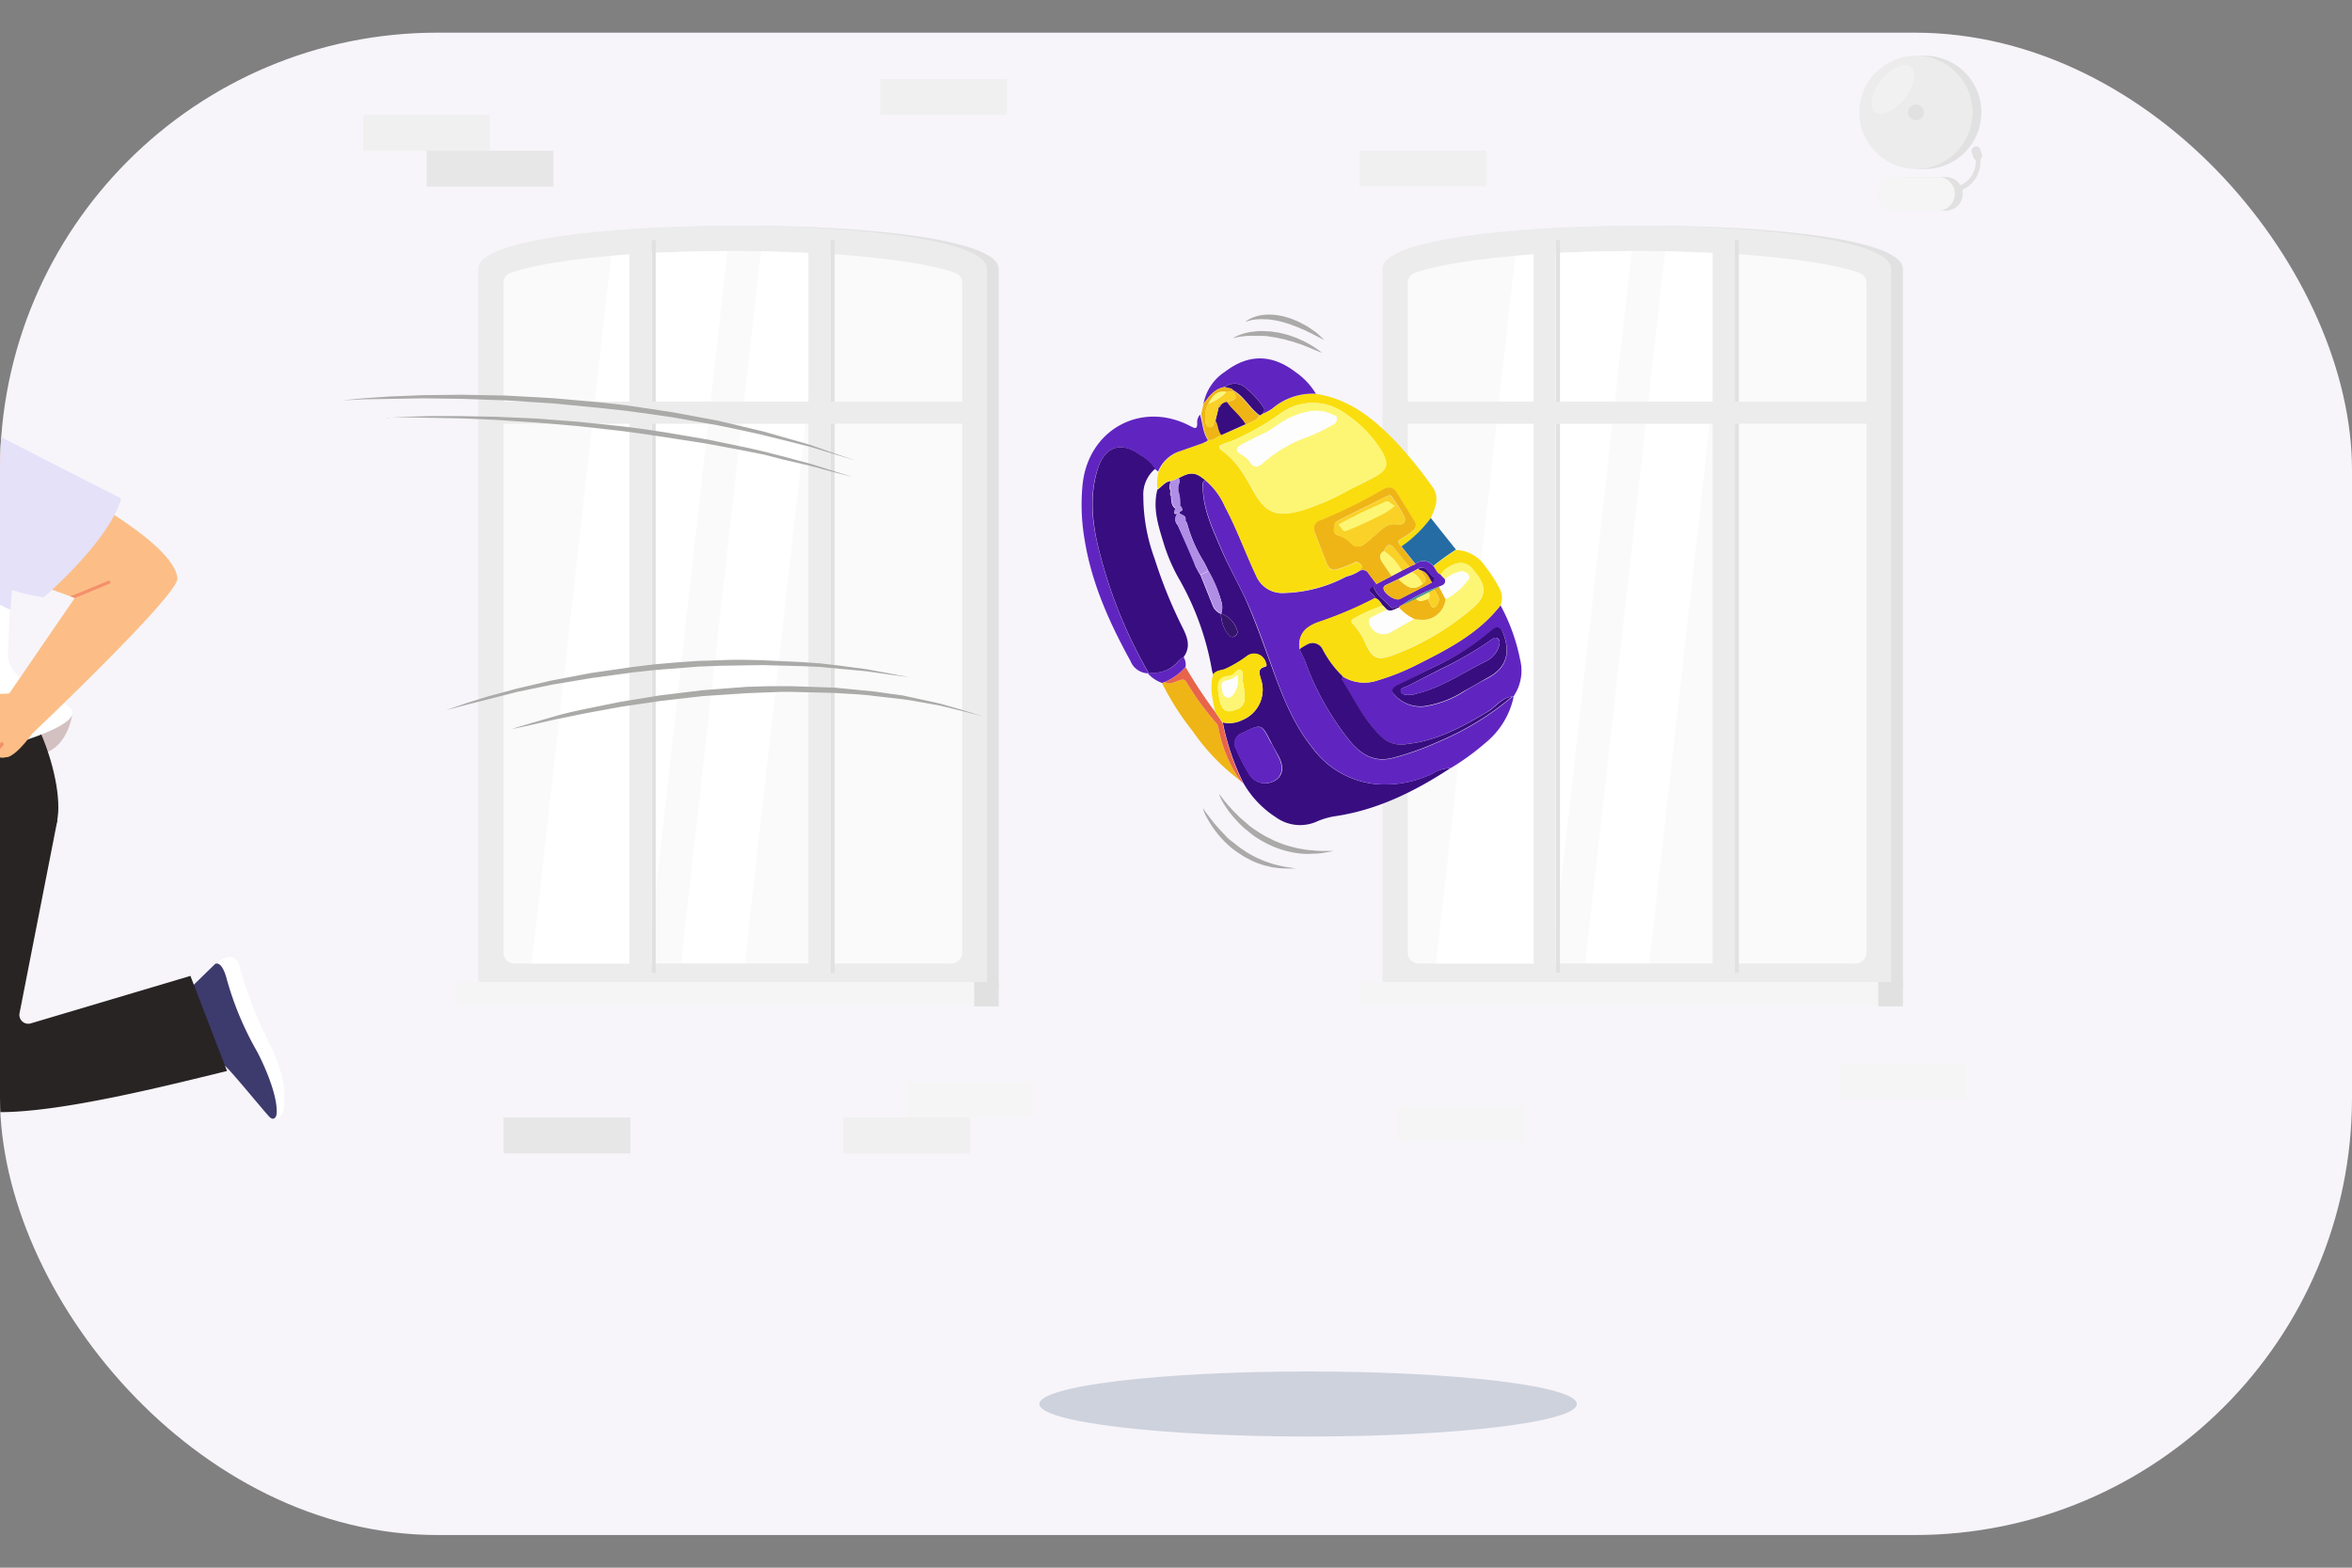 <svg xmlns="http://www.w3.org/2000/svg" viewBox="0 0 360 240"><rect x="0" y="0" width="360" height="240" fill="#808080" stroke="none"/><style><![CDATA[.B{fill:#e1e1e1}.C{fill:#380d80}.D{fill:#efb516}.E{fill:#ececec}.F{fill:#6025c0}.G{fill:#fdf674}.H{fill:#f5f5f5}.I{fill:#fad127}.J{fill:#f0f0f0}.K{fill:#fadd0f}.L{fill:#e8644a}.M{fill:#fdfdfd}.N{fill:#fcbe86}.O{fill:#f4906c}]]></style><defs><clipPath id="A"><rect y="5" width="360" height="230" rx="66.95" fill="none"/></clipPath></defs><g clip-path="url(#A)"><rect y="5" width="360" height="230" rx="66.95" fill="#f7f5fa"/><path d="M152.86,151.37H75V41.15c0-8.78,77.86-8.78,77.86,0Z" class="B"/><path d="M151.08 151.37H73.2V41.15c0-8.78 77.87-8.78 77.87 0z" class="E"/><path d="M77.07 145.83V43.33a1.65 1.65 0 0 1 1.11-1.57c4.32-1.56 16.1-3.33 34-3.33s29.64 1.77 34 3.33a1.65 1.65 0 0 1 1.1 1.57v102.5a1.67 1.67 0 0 1-1.67 1.67H78.74a1.67 1.67 0 0 1-1.67-1.67z" fill="#fafafa"/><g fill="#fff"><path d="M93.54 39.17L81.4 147.5h17.73l12.22-109.07c-6.9.02-12.85.3-17.8.74zm22.93-.7l-12.23 109H114l12.23-108.63-9.76-.37z"/></g><g class="E"><path d="M127.14 36.77v112.16h-3.4V36.77zm-27.4 0v112.16h-3.4V36.77z"/></g><g class="B"><path d="M100.37 36.77v112.16h-.6V36.77zm27.38 0v112.16h-.6V36.77z"/></g><path d="M75.03 61.48h73.43v3.4H75.03z" class="E"/><path d="M69.66 150.33h79.44v3.76H69.66z" class="H"/><g class="B"><path d="M152.87 154.08h-3.76v-3.76h3.76zm138.4-2.7H213.4V41.15c0-8.78 77.86-8.78 77.86 0z"/></g><path d="M289.47 151.37H211.6V41.15c0-8.78 77.86-8.78 77.86 0z" class="E"/><path d="M215.47 145.83V43.33a1.65 1.65 0 0 1 1.11-1.57c4.32-1.56 16.1-3.33 34-3.33s29.64 1.77 34 3.33a1.65 1.65 0 0 1 1.1 1.57v102.5a1.67 1.67 0 0 1-1.67 1.67h-66.8a1.67 1.67 0 0 1-1.74-1.67z" fill="#fafafa"/><g fill="#fff"><path d="M231.94 39.17L219.8 147.5h17.74l12.22-109.07c-6.9.02-12.85.3-17.8.74zm22.93-.7l-12.23 109h9.8l12.18-108.63-9.75-.37z"/></g><g class="E"><path d="M265.54 36.76v112.16h-3.4V36.76zm-27.4.01v112.16h-3.4V36.77z"/></g><g class="B"><path d="M238.77 36.76v112.16h-.6V36.76zm27.38.01v112.16h-.6V36.77z"/></g><path d="M213.43 61.48h73.43v3.4h-73.43z" class="E"/><path d="M208.06 150.33h79.44v3.76h-79.44z" class="H"/><path d="M291.26 154.08h-3.76v-3.76h3.76z" class="B"/><path d="M55.58 17.58H75v5.5H55.58z" class="J"/><path fill="#e7e7e7" d="M65.3 23.07H84.7v5.5H65.3z"/><g class="H"><path d="M186.02 94.33h19.42v5.5h-19.42zm27.94 75.03h19.42v5.5h-19.42z"/></g><path fill="#e7e7e7" d="M96.5 176.57H77.08v-5.5H96.5z"/><path d="M134.74 12.1h19.42v5.5h-19.42z" class="J"/><g class="H"><path d="M138.75 165.58h19.42v5.5h-19.42zm142.8-2.74h19.42v5.5h-19.42z"/></g><g class="J"><path d="M129.04 171.07h19.42v5.5h-19.42zm98.44-142.52h-19.42v-5.5h19.42z"/></g><path d="M294.3 25.88a8.68 8.68 0 1 0 0-17.35h-1.05v17.35z" class="B"/><circle cx="293.26" cy="17.2" r="8.67" class="E"/><path d="M291.5 15.1c-1.5 1.9-3.5 2.78-4.5 2s-.56-3 .95-4.85 3.53-2.78 4.52-2 .53 2.97-.97 4.86z" opacity=".6" class="H"/><g class="B"><circle cx="293.26" cy="17.2" r="1.22"/><path d="M297.86 32.25h-6.76a2.58 2.58 0 0 1-2.57-2.58 2.58 2.58 0 0 1 2.57-2.57h6.76a2.58 2.58 0 0 1 2.57 2.57 2.58 2.58 0 0 1-2.57 2.58z"/></g><path d="M296.64 32.25h-6.75a2.59 2.59 0 0 1-2.58-2.58 2.58 2.58 0 0 1 2.58-2.57h6.75a2.58 2.58 0 0 1 2.57 2.57 2.58 2.58 0 0 1-2.57 2.58z" class="H"/><g class="B"><path d="M299.86 29.23l-.22-.68a4 4 0 0 0 2.59-5l.68-.2a4.67 4.67 0 0 1-3.05 5.89z"/><path d="M302.9 24.52a.69.69 0 0 1-.86-.45l-.24-.78a.67.67 0 0 1 .45-.86.69.69 0 0 1 .86.45l.24.78a.68.68 0 0 1-.45.86z"/></g><ellipse cx="200.22" cy="214.94" rx="41.13" ry="4.98" fill="#cdd2dd"/><path d="M222 117.6c-5.43 3.55-11.15 6.4-17.68 7.36a11.24 11.24 0 0 0-2.88.86 6.31 6.31 0 0 1-6.13-.69 15.23 15.23 0 0 1-5-5.26 36.55 36.55 0 0 1-3.14-9.26 4.5 4.5 0 0 0 3-.38A5 5 0 0 0 193 104c-.17-.72-.63-1.6.6-1.9.4-.1.24-.37.16-.62a1.86 1.86 0 0 0-2.92-1 17.89 17.89 0 0 1-3.39 2c-.62.2-1.3.2-1.75.78a4.06 4.06 0 0 1-.19-.62 42.8 42.8 0 0 0-4.91-13.78 26.91 26.91 0 0 1-2.55-5.9c-.8-2.6-1.62-5.2-.9-8 .7-.42 1.13-1.2 2-1.3-.06.48-.3 1 0 1.44 0 .27-.15.55.07.8.07.73 0 1.52.73 2l-.17.34c-.2.6.22.42.5.4a1.25 1.25 0 0 0 0 1.78c.9 2.1 2 4.12 2.7 6.28l.5.94.27.42 1.92 4.8a2.31 2.31 0 0 0 1.21 1.13 5.07 5.07 0 0 0 1.11 3.11.7.7 0 0 0 .89.37.77.77 0 0 0 .53-.82 4 4 0 0 0-2.49-2.72 3 3 0 0 0 0-1.93 20.41 20.41 0 0 0-1.93-4.56l-.36-.73-.34-.67a21.45 21.45 0 0 1-2.56-5.82v-.1a.79.79 0 0 0-.12-.15l-.17-.3c.2-.85-.7-.76-1-1.2l.54-.37-.1-.35a.25.25 0 0 0-.31-.23 6.89 6.89 0 0 0-.24-2.26v-.7c0-.45.44-.88.05-1.34 1.8-1 2.58-1 4.1.3-.5.26-.4.68-.38 1.13.05 3.36 1.5 6.36 2.78 9.36s3 5.85 4.27 8.88c1.4 3.3 2.57 6.67 3.8 10 1.52 4.17 3.2 8.25 6 11.7a13.73 13.73 0 0 0 10.17 5.49 16.82 16.82 0 0 0 8.13-1.64 5 5 0 0 1 2.76-.83zm-27.26-3.6l-.18-.35c-1.48-2.92-1.46-2.87-4.42-1.42a1.67 1.67 0 0 0-.91 2.46 27.87 27.87 0 0 0 2 3.85 2.84 2.84 0 0 0 4 .91c1.13-.68 1.33-2 .53-3.58z" class="C"/><path d="M222 117.6a5 5 0 0 0-2.71.84 16.82 16.82 0 0 1-8.13 1.64A13.73 13.73 0 0 1 201 114.6c-2.83-3.46-4.5-7.54-6-11.7-1.22-3.36-2.38-6.73-3.8-10-1.3-3-3-5.86-4.27-8.88s-2.73-6-2.8-9.35c0-.45-.13-.87.38-1.13a11 11 0 0 1 3 4.06c1.82 3.4 3.1 7 4.75 10.52a4.31 4.31 0 0 0 4.26 2.67 21.31 21.31 0 0 0 9.42-2.45l.25-.1a6.18 6.18 0 0 0 1.93-.85 1 1 0 0 1 1.34.37c.4.58.83 1.12 1.25 1.68l-.5.3c-1.44.87.3 1.2.3 1.83a59.78 59.78 0 0 1-8.57 3.65c-2.33.8-3.27 2.06-3 4.22.28.6.6 1.18.83 1.8a42.53 42.53 0 0 0 6.9 12.29c1.7 2 3.68 3.27 6.54 2.53a42.6 42.6 0 0 0 7-2.49 43.29 43.29 0 0 0 11.26-6.89l.2.06a12.45 12.45 0 0 1-4.32 7 37.59 37.59 0 0 1-5.37 3.89z" class="F"/><path d="M208.1 87.35a6.18 6.18 0 0 1-1.93.85l-.25.1a21.31 21.31 0 0 1-9.42 2.45 4.31 4.31 0 0 1-4.26-2.67c-1.66-3.47-2.93-7.12-4.75-10.52a11 11 0 0 0-3-4.06c-1.52-1.26-2.3-1.3-4.1-.3-.43 0-.73.47-1.2.38-.9.1-1.33.88-2 1.3a6.06 6.06 0 0 1 .17-2.71 5.46 5.46 0 0 1 3-3c1.3-.5 2.63-.94 4-1.4l.2-.1.45-.3c.82.08 1.36-.5 2-.8l3.7-1.58c.73-.42 1.67-.52 2.13-1.36l.4-.26a7.4 7.4 0 0 0 1.5-.8 9.5 9.5 0 0 1 6.67-2.27c5.43.8 9.3 4.17 12.87 8a67.12 67.12 0 0 1 4.9 6.13c1.27 1.72.5 3.3-.2 4.93a19 19 0 0 1-4.47 4.35c-.58-.5-.75-.88.13-1.3a9 9 0 0 0 1.61-1.1 1.06 1.06 0 0 0 .18-1.6 157.4 157.4 0 0 1-2.54-4.13c-.62-1-1.24-1.12-2.34-.53a75.36 75.36 0 0 1-9.41 4.64 1.33 1.33 0 0 0-.84 2l1.73 4.5c.35.9.9 1.37 1.93.9a15.13 15.13 0 0 0 2.31-.9c.44-.3.7 0 1 .26.57.4-.06.57-.17.87zM206.5 75c1.37-.7 2.77-1.34 4.1-2.1 1.72-1 1.95-1.8 1-3.55A18.16 18.16 0 0 0 206 63.4a8.36 8.36 0 0 0-9.94-.15 41.49 41.49 0 0 1-6.91 4c-.62.3-1.3.48-2 .75s-.67.58-.13 1c2.24 1.54 3.5 3.83 4.77 6.14 2 3.52 3.66 4.1 7.47 3a36 36 0 0 0 7.23-3.14z" class="K"/><path d="M229.67 92.67a29.21 29.21 0 0 1 3 8.3 7 7 0 0 1-1.06 5.72l-.2-.06c-1.62.2-2.5 1.6-3.78 2.37-3.86 2.28-7.74 4.42-12.3 4.9a4.41 4.41 0 0 1-3.5-.76c-2.9-2.5-4.5-5.94-6.46-9.12-.06-.1.07-.32.1-.48a6.25 6.25 0 0 0 5.41.61 34.65 34.65 0 0 0 5.84-2.32c4.8-2.4 9.56-4.83 12.94-9.16zm-10.8 9.74l-5 2.55c-.68.34-1 .85-.43 1.43a5.35 5.35 0 0 0 4.48 1.79 15.52 15.52 0 0 0 6.09-2.25c1.18-.75 2.4-1.43 3.64-2.07 3.2-1.65 3.53-4.2 2.4-7-.36-.9-1-1-1.64-.4a40.2 40.2 0 0 1-9.54 5.94z" class="F"/><path d="M229.67 92.67c-3.38 4.36-8.15 6.77-12.92 9.16a34.65 34.65 0 0 1-5.84 2.32 6.25 6.25 0 0 1-5.41-.61 16.06 16.06 0 0 1-3.05-4.08 1.69 1.69 0 0 0-2.45-.75 7.58 7.58 0 0 0-1.11.69c-.24-2.16.7-3.42 3-4.22a59.78 59.78 0 0 0 8.57-3.65c.57.22.84.74 1.2 1.18a25.27 25.27 0 0 0-4.32 1.92c-.5.23-.7.5-.18 1a9.36 9.36 0 0 1 1.92 3.11c1 2 1.7 2.38 3.8 1.7a40.65 40.65 0 0 0 12.19-7.06c2.54-2 2.58-3.64.46-6.07a2.39 2.39 0 0 0-3.25-.76A3.88 3.88 0 0 0 220.5 88c-.63-.22-.73-.9-1.12-1.3a35.47 35.47 0 0 1 3.47-2.5 5.51 5.51 0 0 1 4.47 2.49 20.88 20.88 0 0 1 2.16 3.32 3.08 3.08 0 0 1 .19 2.67z" class="K"/><g class="F"><path d="M184.9 67.4l-.45.3a.15.15 0 0 0-.19.09l-4 1.4a5.46 5.46 0 0 0-3 3l-.5-.4a6.84 6.84 0 0 0-2.38-2.22c-2.8-2-5.2-1.2-6.32 2.07-1.24 3.7-1 7.43-.2 11.14a72.77 72.77 0 0 0 7.9 20.19.91.91 0 0 0-.16.11 3 3 0 0 1-2.57-1.89c-3.2-5.83-5.92-11.83-7-18.46a31.59 31.59 0 0 1-.32-8.63c.92-8.44 9.1-12.8 16.54-8.84.67.36 1 .46 1-.45a1.66 1.66 0 0 1 .44-1.33c.4 1.3.4 2.72 1.2 3.9zm16.5-7.12a9.5 9.5 0 0 0-6.67 2.27 7.4 7.4 0 0 1-1.5.8c.14-.32.5-.5.15-1a13.68 13.68 0 0 0-2.64-2.89 2.43 2.43 0 0 0-3.23-.23c-1.6.25-2.44 1.44-3.3 2.6a7.48 7.48 0 0 1 3.32-4.94c3.57-2.73 7.15-2.68 10.75.06a10.87 10.87 0 0 1 3.13 3.32z"/></g><path d="M189.85 119.52a32.48 32.48 0 0 1-7.3-7.59 42 42 0 0 1-4.7-7.37l.43-.14c.8.4 1.53 0 2.25-.28.5-.15.78-.2 1.08.3a43.15 43.15 0 0 0 4.45 6.13 1.44 1.44 0 0 1 .4.66 20.68 20.68 0 0 0 3.39 8.28z" class="D"/><path d="M222.85,84.14a35.47,35.47,0,0,0-3.47,2.5,1.88,1.88,0,0,0-2.73-.29l-2.14-2.7A19,19,0,0,0,219,79.3Z" fill="#256ca4"/><path d="M189.85 119.52a20.68 20.68 0 0 1-3.39-8.28 1.44 1.44 0 0 0-.4-.66 43.15 43.15 0 0 1-4.45-6.13c-.3-.5-.6-.46-1.08-.3-.72.23-1.44.7-2.25.28a9 9 0 0 0 3.18-2.31A74.17 74.17 0 0 0 186 109l1.14 1.67a36.55 36.55 0 0 0 3.14 9.26z" class="L"/><path d="M184.2 61.85c.87-1.17 1.72-2.36 3.3-2.6.4.2.94.08 1.25.5v.12l-1 .16c-1.47-.3-2.14.65-2.75 1.7a3.52 3.52 0 0 0-.48 2.09c.07.6-.2 1.33.55 1.54s.6-.73 1-1c.43.68.35 1.58.9 2.22-.67.3-1.2.88-2 .8-.82-1.2-.82-2.6-1.12-3.94z" class="D"/><path d="M181.46 102.1a9 9 0 0 1-3.18 2.31l-.43.14a5.32 5.32 0 0 1-2.19-1.49.91.91 0 0 1 .16-.11 5 5 0 0 0 4-1.16c.48-.36.76-1 1.36-1.17a2.24 2.24 0 0 1 .28 1.48z" class="F"/><path d="M186 109c-.4-1.92-.9-3.83-.3-5.8.44-.57 1.13-.58 1.75-.78a17.89 17.89 0 0 0 3.39-2 1.86 1.86 0 0 1 2.92 1c.08.25.25.52-.16.62-1.23.3-.77 1.18-.6 1.9a5 5 0 0 1-2.84 6.26 4.5 4.5 0 0 1-3 .38zm3.32-.38a1.81 1.81 0 0 0 1.18-2 13 13 0 0 0-.28-2.33c-.13-.56.26-1.3-.2-1.6-.7-.47-.94.57-1.5.7-.13 0-.24.13-.37.13-1.64.1-1.86 1.14-1.67 2.46a11.7 11.7 0 0 0 .31 1.67c.37 1.23 1.2 1.57 2.5.92z" class="K"/><path d="M194.74,114l.95,1.87c.8,1.57.6,2.9-.53,3.58a2.84,2.84,0,0,1-4-.91,27.87,27.87,0,0,1-2-3.85,1.67,1.67,0,0,1,.91-2.46c3-1.45,2.94-1.5,4.42,1.42Z" class="F"/><path d="M186.9 93.92a4 4 0 0 1 2.49 2.72.77.77 0 0 1-.53.82.7.7 0 0 1-.89-.37 5.07 5.07 0 0 1-1.07-3.17z" fill="#35156b"/><g fill="#b08ee6"><path d="M186.9 93.92z"/><path d="M186.92 92a20.41 20.41 0 0 0-1.92-4.57l-1.2.57 1.92 4.8a2.25 2.25 0 0 0 1.21 1.12 3 3 0 0 0-.02-1.91zm-6.56-16.74v-.7c0-.45.44-.88.05-1.34-.43 0-.73.47-1.2.38-.06.48-.3 1 0 1.44 0 .27-.15.55.07.8.07.73 0 1.52.74 2l.65-.32a6.89 6.89 0 0 0-.24-2.26z"/><path d="M184.6 86.7l-.34-.68a21.45 21.45 0 0 1-2.56-5.82l-.08-.25-.17-.3c.2-.85-.7-.76-1-1.2l.54-.37c0-.1-.07-.23-.1-.35a.25.25 0 0 0-.31-.23l-.65.32-.18.34c-.2.6.22.42.5.4a1.25 1.25 0 0 0 0 1.78l2.7 6.28.5.94.27.42 1.2-.57z"/></g><g fill="#469393"><path d="M181.7 80.2l-.08-.25a.79.79 0 0 1 .12.15s-.03.06-.04.1zm-.7-2.1z"/></g><path d="M198.9 99.4a7.58 7.58 0 0 1 1.11-.69 1.69 1.69 0 0 1 2.45.75 16.06 16.06 0 0 0 3.05 4.08c0 .16-.17.38-.1.48 2 3.18 3.56 6.63 6.46 9.12a4.41 4.41 0 0 0 3.5.76c4.56-.48 8.44-2.62 12.3-4.9 1.3-.76 2.16-2.17 3.78-2.37a43.29 43.29 0 0 1-11.26 6.89 42.6 42.6 0 0 1-7 2.49c-2.86.74-4.85-.53-6.54-2.53a42.53 42.53 0 0 1-6.9-12.29c-.25-.6-.56-1.2-.84-1.8z" class="C"/><path d="M210.7 89.4l2.3-1.2 1.57-.84 1.17-.6.9-.4a1.88 1.88 0 0 1 2.73.29c.4.42.5 1.1 1.12 1.3l.7.73c.16.64-.2.92-.75 1.06a23.13 23.13 0 0 0-5.87 2.91l-.4.23c-.46-.13-1 .48-1.36 0-.9-1.05-2.2-1.77-2.63-3.2zm6.3-2.3l-.9.47-2.07 1.08-1.78.84c-.23.1-.47.22-.5.54 0 .8 1.74 2 2.5 1.67l4.9-2.53c.78-.62 0-1-.3-1.32-.44-.55-.87-1.38-1.87-.75z" class="F"/><path d="M210.18 89.7c.43 1.43 1.73 2.15 2.63 3.2.38.46.9-.15 1.36 0a.31.31 0 0 1-.06.13c-.6.2-1.13.67-1.8.35l-.62-.66c-.35-.44-.62-1-1.2-1.18-.02-.63-1.75-.97-.3-1.84z" class="C"/><path d="M205.92,88.3l.25-.1Z" class="D"/><path d="M206.5 75a36 36 0 0 1-7.2 3.13c-3.8 1.1-5.52.5-7.47-3-1.28-2.3-2.53-4.6-4.77-6.14-.54-.37-.4-.73.13-1s1.34-.44 2-.75a41.49 41.49 0 0 0 6.91-4 8.36 8.36 0 0 1 9.94.15 18.16 18.16 0 0 1 5.64 5.93c.9 1.74.68 2.57-1 3.55L206.5 75zm-13.6-8.4l-2.83 1.45c-1 .58-1 1 0 1.58a3.48 3.48 0 0 1 1.2 1c.63 1.1 1.3.95 2.1.22a21.14 21.14 0 0 1 7.13-4.09 32.94 32.94 0 0 0 3.43-1.68 1.06 1.06 0 0 0 .71-1c0-.45-.44-.5-.75-.63-2.1-1-4.1-.48-6.1.34-1.86.76-3.28 2.22-4.9 2.8z" class="G"/><path d="M186.94 66.6c-.55-.64-.47-1.54-.9-2.22l.48-2a.62.62 0 0 0 .36-.49l.42-.27.5-.13c.88 1.22 2.13 2.13 2.9 3.44z" class="C"/><path d="M190.7 65c-.77-1.3-2-2.22-2.9-3.44.8-.3 2-.35.9-1.66v-.12c1.7.93 2.53 2.76 4.07 3.86-.4.8-1.35.9-2.08 1.36z" class="D"/><path d="M192.83 63.6c-1.54-1.1-2.38-2.93-4.07-3.86-.3-.43-.84-.3-1.25-.5a2.43 2.43 0 0 1 3.23.23 13.68 13.68 0 0 1 2.64 2.89c.35.5 0 .67-.15 1z" class="C"/><path d="M184.27,67.8a.15.15,0,0,1,.19-.09Z" class="D"/><path d="M218.87 102.4a40.2 40.2 0 0 0 9.51-6c.66-.6 1.28-.5 1.64.4 1.13 2.82.8 5.37-2.4 7l-3.64 2.07a15.52 15.52 0 0 1-6.09 2.25 5.35 5.35 0 0 1-4.48-1.79c-.6-.58-.25-1.1.43-1.43l5.03-2.5zm1.32.2l-4.62 2.36c-.44.24-1.3.35-1.15.87.2.68 1.07.57 1.73.54a3.43 3.43 0 0 0 .5-.14c3.95-.92 7.25-3.25 10.8-5a3.76 3.76 0 0 0 2-2.36c.1-.4.2-.8-.17-1.1s-.77 0-1.06.2a53.45 53.45 0 0 1-8.04 4.61z" class="C"/><path d="M211.68 92.7l.62.66-2.24 1.1c-.4.2-.64.46-.48.93a2.26 2.26 0 0 0 3.34 1.39l3.52-2c.4 0 .78.1 1.18.12a3.54 3.54 0 0 0 3.64-3.19 9.17 9.17 0 0 0 3.2-2.6c.24-.3.7-.64.3-1.13a1.22 1.22 0 0 0-1.28-.46 5.44 5.44 0 0 0-2.29 1.17l-.7-.73a3.88 3.88 0 0 1 1.8-1.45 2.39 2.39 0 0 1 3.25.76c2.12 2.43 2.08 4.1-.46 6.07a40.65 40.65 0 0 1-12.19 7.06c-2.1.68-2.77.26-3.8-1.7a9.36 9.36 0 0 0-1.92-3.11c-.52-.44-.33-.72.18-1a25.27 25.27 0 0 1 4.32-1.9z" class="G"/><path d="M176.8 71.78A5.12 5.12 0 0 0 175 76a27.77 27.77 0 0 0 1.72 9.51A72 72 0 0 0 181 96.07c.8 1.58 1.28 3 .14 4.56-.6.22-.88.8-1.36 1.17a5 5 0 0 1-4 1.16 72.77 72.77 0 0 1-7.9-20.19c-.77-3.7-1-7.45.2-11.14 1.1-3.27 3.53-4.07 6.32-2.07a6.84 6.84 0 0 1 2.42 2.22z" class="C"/><path d="M188.7 59.87c1.1 1.3-.1 1.37-.9 1.66-.24-.24-.4-.16-.5.13l-.42.27c-.46-.1-.36.24-.36.5l-.48 2c-.42.25-.34 1.18-1 1s-.48-1-.55-1.54a3.52 3.52 0 0 1 .48-2.09 7.24 7.24 0 0 0 2.74-1.79z" class="I"/><g class="G"><path d="M187.7 60a7.24 7.24 0 0 1-2.71 1.74c.57-1.06 1.24-2.02 2.7-1.74zm1.6 48.57c-1.3.65-2.13.3-2.52-1a11.7 11.7 0 0 1-.31-1.67c-.2-1.32 0-2.37 1.67-2.46.13 0 .24-.1.37-.13.56-.14.8-1.18 1.5-.7.45.3.06 1.05.2 1.6a13 13 0 0 1 .28 2.33 1.81 1.81 0 0 1-1.18 2.03zm.06-5.22a3.31 3.31 0 0 1-1.73.85c-.6.1-.7.56-.6 1.1s.06 1.2.7 1.43.9-.2 1.17-.63a3.35 3.35 0 0 0 .46-2.76zm25.22-16l-1.58.84-1.43-2.1c-.43-.73-.52-1.3.27-1.77a8.49 8.49 0 0 1 2.74 3.04z"/></g><path d="M214.58 87.36a8.49 8.49 0 0 0-2.73-3c.43-1 .94-1.2 1.54-.46l2.36 2.9z" class="I"/><g class="D"><path d="M221.26 91.7a3.54 3.54 0 0 1-3.64 3.19c-.4 0-.8-.08-1.18-.12a7.41 7.41 0 0 1-2.33-1.77.31.31 0 0 0 .06-.13l.4-.24 2.17-1c.58.7 1.2.2 1.8.07a7.3 7.3 0 0 0 .36.68c.17.26.2.8.66.62a1.47 1.47 0 0 0 .59-.79c.33-.8-.35-1.36-.6-2l.73-.38zm-2.06-2.52l-4.9 2.53c-.75.37-2.53-.86-2.5-1.67 0-.32.26-.43.5-.54l1.78-.84c1.06 1 2.1 2 3.64.73 1.18-.78-.16-1.37-.15-2 .94.2 1.2 1.1 1.63 1.8z"/></g><path d="M221.26 91.7l-1-1.86.15-.1c.55-.14.9-.42.75-1.06a5.44 5.44 0 0 1 2.29-1.17 1.22 1.22 0 0 1 1.28.46c.38.5-.07.83-.3 1.13a9.17 9.17 0 0 1-3.16 2.6z" class="M"/><path d="M217.7 89.4c-1.53 1.3-2.58.25-3.64-.73l2.07-1.08a3.29 3.29 0 0 1 1.57 1.81z" class="G"/><path d="M217.7 89.4a3.29 3.29 0 0 0-1.57-1.81l.9-.47.53.23c-.01.66 1.33 1.27.15 2.05z" class="I"/><path d="M217.56 87.34l-.53-.23c1-.63 1.4.2 1.87.75.3.35 1.07.7.3 1.32-.44-.7-.7-1.58-1.63-1.84z" class="C"/><path d="M220.45 89.74l-.15.1-.73.38-.95.5-1.87.94-2.17 1a23.13 23.13 0 0 1 5.87-2.92z" fill="#469393"/><g class="M"><path d="M214.1 93a7.41 7.41 0 0 0 2.33 1.75l-3.52 2a2.26 2.26 0 0 1-3.34-1.39c-.16-.47.08-.74.48-.93l2.24-1.1c.7.37 1.22-.1 1.8-.32zm-21.2-26.4c1.62-.56 3-2 4.86-2.82 2-.82 4-1.34 6.1-.34.3.14.73.18.75.63a1.06 1.06 0 0 1-.71 1 32.94 32.94 0 0 1-3.43 1.68 21.14 21.14 0 0 0-7.13 4.09c-.8.73-1.47.87-2.1-.22a3.48 3.48 0 0 0-1.2-1c-1-.6-.95-1 0-1.58l2.87-1.44z"/></g><g class="D"><path d="M186.52 62.4c0-.25-.1-.58.36-.5a.62.62 0 0 1-.36.49zm.78-.77c.1-.3.26-.37.5-.13z"/></g><path d="M220.2 102.6a53.45 53.45 0 0 0 8-4.62c.3-.2.66-.55 1.06-.2s.28.7.17 1.1a3.76 3.76 0 0 1-2 2.36c-3.56 1.76-6.86 4.1-10.8 5a3.43 3.43 0 0 1-.5.14c-.66 0-1.52.14-1.73-.54-.15-.52.7-.63 1.15-.87l4.66-2.35z" class="F"/><path d="M189.36 103.35a3.35 3.35 0 0 1-.46 2.76c-.26.42-.62.83-1.17.63s-.6-.87-.7-1.43 0-1 .6-1.1a3.31 3.31 0 0 0 1.73-.85z" class="M"/><path d="M211.13 77.56a.41.41 0 0 0 0 .11l-.35.48-1 1.1a7.86 7.86 0 0 0-1.86 1.27l-1.72.33c-.37 0-.83.6-1.1-.1s.26-.76.66-1l5.57-2.76c.45-.18.53-.07.8-.18.55 0 1 .3.93.88s-.54.5-.92.6l-1.1.37-.27-.5c.18-.1.38-.2.35-.47" class="G"/><g class="D"><path d="M214.64 82.36a9 9 0 0 0 1.61-1.1 1.06 1.06 0 0 0 .18-1.6l-2.54-4.13c-.62-1-1.24-1.12-2.34-.53a75.36 75.36 0 0 1-9.41 4.64 1.33 1.33 0 0 0-.84 2l1.73 4.5c.35.9.9 1.37 1.93.9a15.13 15.13 0 0 0 2.31-.9c.44-.3.7 0 1 .26.55.47-.08.65-.2.95a1 1 0 0 1 1.34.37l1.25 1.68 2.33-1.2-1.43-2.1c-.43-.73-.52-1.3.27-1.77.43-1 .94-1.2 1.54-.46l2.36 2.9.9-.4-2.14-2.7c-.57-.5-.74-.88.14-1.3zm-4.5-.16a13.88 13.88 0 0 1-1.3 1.09 1.45 1.45 0 0 1-2.08-.18 3.88 3.88 0 0 0-1.84-1.11c-1.15-.34-.63-1.24-.56-2l.7-.44L212.2 76c.48-.24.66-.3 1 .27a28.11 28.11 0 0 1 1.72 2.73c.5 1.14-.5 1.4-.88 1.32-1.86-.42-2.74 1-3.9 1.88zm-2.04-.03zm-1.9-1.32a.82.82 0 0 0 .83.25c.9-.17 1.2.2 1.08 1.06a3.29 3.29 0 0 0 1-1.21l-1.16-.43zm4.57-2.7v.01h.01l-.01-.01z"/><path d="M209.77 79.25c.82.58.73-.66 1.27-.62l-.27-.48-1 1.1z"/></g><path d="M208.1 82.17v.12" class="L"/><path d="M218.62 90.72l.95-.5c.25.66.93 1.2.6 2a1.47 1.47 0 0 1-.59.79c-.45.17-.5-.36-.66-.62a7.3 7.3 0 0 1-.36-.68.69.69 0 0 0 .06-.99z" class="I"/><path d="M218.62 90.72a.69.69 0 0 1-.06 1c-.6.14-1.23.62-1.8-.07z" class="G"/><g class="L"><path d="M210.78 78.15l.35-.48c0 .27-.17.37-.35.47z"/><path d="M211.13 77.67a.41.41 0 0 1 0-.11h.07l-.08.15z"/></g><path d="M214.9 79a28.11 28.11 0 0 0-1.73-2.69c-.33-.56-.5-.5-1-.27l-7.15 3.56-.7.44c-.07.74-.6 1.64.56 2a3.88 3.88 0 0 1 1.84 1.12 1.45 1.45 0 0 0 2.08.18 13.88 13.88 0 0 0 1.3-1.09c1.16-.88 2-2.3 3.9-1.9.4.03 1.4-.23.9-1.34z" class="I"/><path d="M204.9 80.36l.57.72a.51.51 0 0 0 .27.23.63.63 0 0 0 .4-.06q2.63-1.05 5.15-2.35a9.25 9.25 0 0 0 2.2-1.46l-.73-.5a.85.85 0 0 0-.32-.18 1 1 0 0 0-.57.11l-3.4 1.54-3.23 1.66a1 1 0 0 0-.35.26" class="G"/><g fill="#aaaaa9"><path d="M186.63 121.56a11.55 11.55 0 0 0 .54.72c.16.23.4.5.64.8l.9 1 1.1 1.1 1.3 1.12c.45.4 1 .74 1.5 1.07a15.65 15.65 0 0 0 1.65.94l.84.42.88.35a13.14 13.14 0 0 0 1.75.56 13.3 13.3 0 0 0 1.68.36 8.68 8.68 0 0 0 1.54.18 13.11 13.11 0 0 0 1.32.09h1.9l-.9.17-1 .17a9.25 9.25 0 0 1-1.35.08 7.92 7.92 0 0 1-1.6 0 11.59 11.59 0 0 1-1.78-.26 12.8 12.8 0 0 1-1.85-.52 14 14 0 0 1-1.83-.79 17.07 17.07 0 0 1-1.71-1c-.56-.35-1-.8-1.53-1.18a16.93 16.93 0 0 1-1.28-1.25l-.55-.6-.48-.6c-.32-.38-.55-.77-.78-1.1a7.9 7.9 0 0 1-.53-.89 7.11 7.11 0 0 1-.4-.91zm-2.5 2.16l.43.64 1.22 1.6.88 1 1 1.06c.3.37.77.7 1.18 1a15.15 15.15 0 0 0 1.31 1l.68.46.7.4a10.9 10.9 0 0 0 1.42.69 10.06 10.06 0 0 0 1.37.52 9.39 9.39 0 0 0 1.28.37l1.1.25.87.12.77.13h-1.67a10.15 10.15 0 0 1-1.15-.09l-.67-.08a6.36 6.36 0 0 1-.7-.16 8.77 8.77 0 0 1-1.48-.43 9.64 9.64 0 0 1-1.52-.67l-.75-.4-.72-.47a12.54 12.54 0 0 1-1.36-1 16.1 16.1 0 0 1-1.19-1.14 14.75 14.75 0 0 1-1-1.18 11.71 11.71 0 0 1-.79-1.13 14.19 14.19 0 0 1-1-1.8 5.81 5.81 0 0 1-.21-.68zM78.4 111.6l.78-.26 2.22-.67 3.47-1c1.34-.4 2.87-.74 4.55-1.1l5.42-1.1 6.1-1 6.56-.8 6.8-.52 3.42-.1h3.4l6.6.22 6.15.6 2.84.4 1.35.18 1.28.27 4.58 1 3.46 1 3 .92-3-.76-3.5-.86-4.6-.82-1.3-.18-1.35-.15-2.83-.32c-1.93-.27-4-.32-6.12-.47l-6.57-.16h-1.68l-1.7.07-3.4.13-6.77.45-6.53.75-6.1.9-5.43 1-4.56.93-3.5.8-3.07.67zm-10-2.93l2.9-1 3.38-1.05 4.43-1.2 5.3-1.24 6-1.14 6.42-.93 3.32-.4 3.35-.3 3.35-.23 3.34-.1c2.2-.12 4.4-.06 6.5 0l6.07.28 2.8.2 2.6.3 4.55.6 3.5.65 3 .58-3.05-.42-3.5-.5-7.16-.67-2.8-.12-6-.16-6.45.1-3.32.13-6.67.52-3.3.36-6.4.87-6 1-5.3 1.1-7.87 2-2.97.78zM59.13 64l3.1-.2 3.57-.1h4.62l5.48.1 6.1.27 6.52.5 6.7.7 3.36.43 3.32.5 6.45 1.1 6 1.24 2.76.63 2.56.66 4.47 1.2 3.4 1.07 3 .94-3-.78-3.44-.92-4.5-1.05-2.6-.68-2.77-.55-6-1.13-6.43-1-3.32-.5-3.35-.45-6.68-.75-6.5-.55-6.08-.4-5.45-.23-8.18-.15-3.1.07zm-6.83-2.7l3.4-.33 3.93-.27 5.1-.2 6-.07 6.75.13 7.2.4 7.42.66 3.72.43 3.68.54 3.6.55 3.5.65 3.4.64 3.22.76 3 .72c1 .22 1.9.52 2.82.77l4.9 1.4 3.72 1.3 3.3 1.13-3.3-1-3.7-1.12-5-1.25-2.83-.7-3-.65-3.22-.67-6.88-1.22-3.6-.52-3.66-.5-3.7-.4-7.4-.72-7.18-.46-6.72-.24-6-.08-9 .15-3.5.17zm136.4-9.52a4.38 4.38 0 0 1 .55-.3 9.28 9.28 0 0 1 1.57-.54 10.33 10.33 0 0 1 1.09-.18 9.94 9.94 0 0 1 1.24-.08l1.33.06 1.36.2 1.32.34 1.25.44 1.12.5 1 .54a14.91 14.91 0 0 1 1.37.9l.5.37-.58-.22-1.5-.62-1-.4-1.13-.37c-.38-.15-.8-.22-1.2-.35s-.85-.2-1.27-.3-.86-.15-1.28-.23a7.78 7.78 0 0 0-1.26-.12c-.4-.01-.8 0-1.18 0h-1.06a15.31 15.31 0 0 0-1.59.21zm1.92-2.5a2.58 2.58 0 0 1 .47-.34 6 6 0 0 1 1.41-.57 5.9 5.9 0 0 1 1-.17 8.34 8.34 0 0 1 2.35.11 10.34 10.34 0 0 1 1.22.3 9.19 9.19 0 0 1 1.18.43 7.69 7.69 0 0 1 1.08.52 8 8 0 0 1 1 .56l.83.57c.5.35.87.73 1.15 1l.42.38-.5-.25-1.3-.67-.88-.43c-.3-.17-.65-.28-1-.44a11.37 11.37 0 0 0-1.07-.43 8.54 8.54 0 0 0-1.11-.38 9.65 9.65 0 0 0-1.14-.31c-.38-.1-.75-.14-1.1-.2s-.72-.08-1.06-.08a7.33 7.33 0 0 0-.95 0 5.85 5.85 0 0 0-1.97.4z"/></g><path d="M11.1 109.12s-.66 6.5-6.2 6.5c-2.54 0-.23-3.37-.23-3.37z" fill="#d3c1c1"/><path d="M30.34 151.2l2.56-3.66s3-2.55 3.76.4a62.41 62.41 0 0 0 5 12.63c1.8 4.1 2 6.1 1.78 9.1a1.88 1.88 0 0 1-.58 1.28.73.73 0 0 1-1.12.07c-.8-.8-6.78-8.7-7.57-9.26s-1.74.55-2.1.2.14-2 .8-3.18 1.1-3.35 0-4.47-2.3-1-2.72-1.9-.1-1 .2-1.24z" fill="#fff"/><path d="M29 151.4l3.94-3.84s1-.62 1.77 2.34a47.94 47.94 0 0 0 4.59 11c.75 1.36 3.44 6.94 3 9.86 0 0-.3 1-1.08.2s-6-7.2-6.78-7.78-3.68.93-3.68.93-4.12-7.2-5.2-8.32 3.12-4.16 3.45-4.4z" fill="#3d3a6d"/><path d="M-20.43 115.56c0 8.45 4.27 16 12.7 16s16.66.5 16.66-7.95-6.86-23.73-15.3-23.23c-13.96.85-14.07 6.73-14.07 15.18z" fill="#282424"/><path d="M-30.77 91.55a113.66 113.66 0 0 0 10.44 24.18s4.23 1.57 11.92.64c3.85-.47 23.6-5.18 18.77-8.34-3.42-2.24-9.18-4-9.13-7.66 0-1.2.06-2.5.13-3.82C1.63 91 2.23 85 2.23 85l-.8-2.14-5.92-15.7s-7.82-2-14.18-.93a35.3 35.3 0 0 0-7.84 2.42 11.21 11.21 0 0 0-6.74 8.85c-.52 3.84.97 8.98 2.5 14.05z" fill="#fff"/><path d="M-11.45 128.3s-1.94 36.35 5.1 40.76c5.87 3.68 28.45-2 41.1-5.1l-5.6-14.56-24.4 7.26A1.36 1.36 0 0 1 3 155.07l5.8-29.58z" fill="#282424"/><path d="M1.6 93.35l.63-8.38-.8-2.14L-8.27 69c-8.5 17.06 9.87 24.35 9.87 24.35z" fill="#e4e1f9"/><path d="M-6.6 67.4a3.25 3.25 0 0 1 2-.13l.06-.1s30.84 13.6 31.7 21.35C27.48 90.94 5 112.25 5 112.25l-3.7-5.92 10-14.58.15-.2-.24-.1-.5-.18-11-4a4.74 4.74 0 0 1-1.14-.41h-.07c-2.2-1.12-4.48-3.8-6-7.36-2.36-5.5-1.93-10.9.9-12.1z" class="N"/><path d="M10.72 91.28l.5.18.24.1 5.34-2.22a.25.25 0 0 0-.25-.43c-.22.12-3.27 1.37-5.28 2.18z" class="O"/><path d="M-4.77 110.33c.5-.18 1-.7 1.56-1.77a.38.38 0 0 1 .25-.18c.35-.1.9 0 1.3 0a2 2 0 0 0 .33-.09 9.87 9.87 0 0 0 3.15-2.07c-.84-.12-5.84.2-6.07.63-.12.15-1.75 3.9-.52 3.48z" class="N"/><path d="M-3 108.38c.35-.1.9 0 1.3 0a2 2 0 0 0 .33-.09l1.86-1.32-3.35 1z" class="O"/><g class="N"><path d="M-.26 114.6a.14.14 0 0 0 0 .05c-.1.2-.2 1 .15 1.25.5.3 1.74-.18 1.74-.18l-.5-1.55z"/><path d="M.87 115.9c1.8.14 5.25-5.3 5.25-5.3v-.26a4 4 0 0 0-3.43-4.25 3.89 3.89 0 0 0-1.73.23 8.84 8.84 0 0 0-3.31 2c-.4.42-1.63 1.95-1.45 2.5a6.3 6.3 0 0 0 .39.88l.26.47v.06l.3.44.56.8.35.44.2.23.38.4a3.55 3.55 0 0 0 .4.38 3.36 3.36 0 0 0 .42.36 2.77 2.77 0 0 0 1.42.64z"/></g><path d="M-.5 115.24l1-1.12a.24.24 0 0 0 .07-.18.31.31 0 0 0-.09-.22.29.29 0 0 0-.4 0l-1 1.14a3.36 3.36 0 0 0 .42.38z" class="O"/><path d="M6.68 91.45s10.05-8.6 11.86-15.13l-24.4-12.47A20 20 0 0 0-10.5 78.3s2.84 11.1 17.18 13.15z" fill="#e4e1f9"/></g></svg>